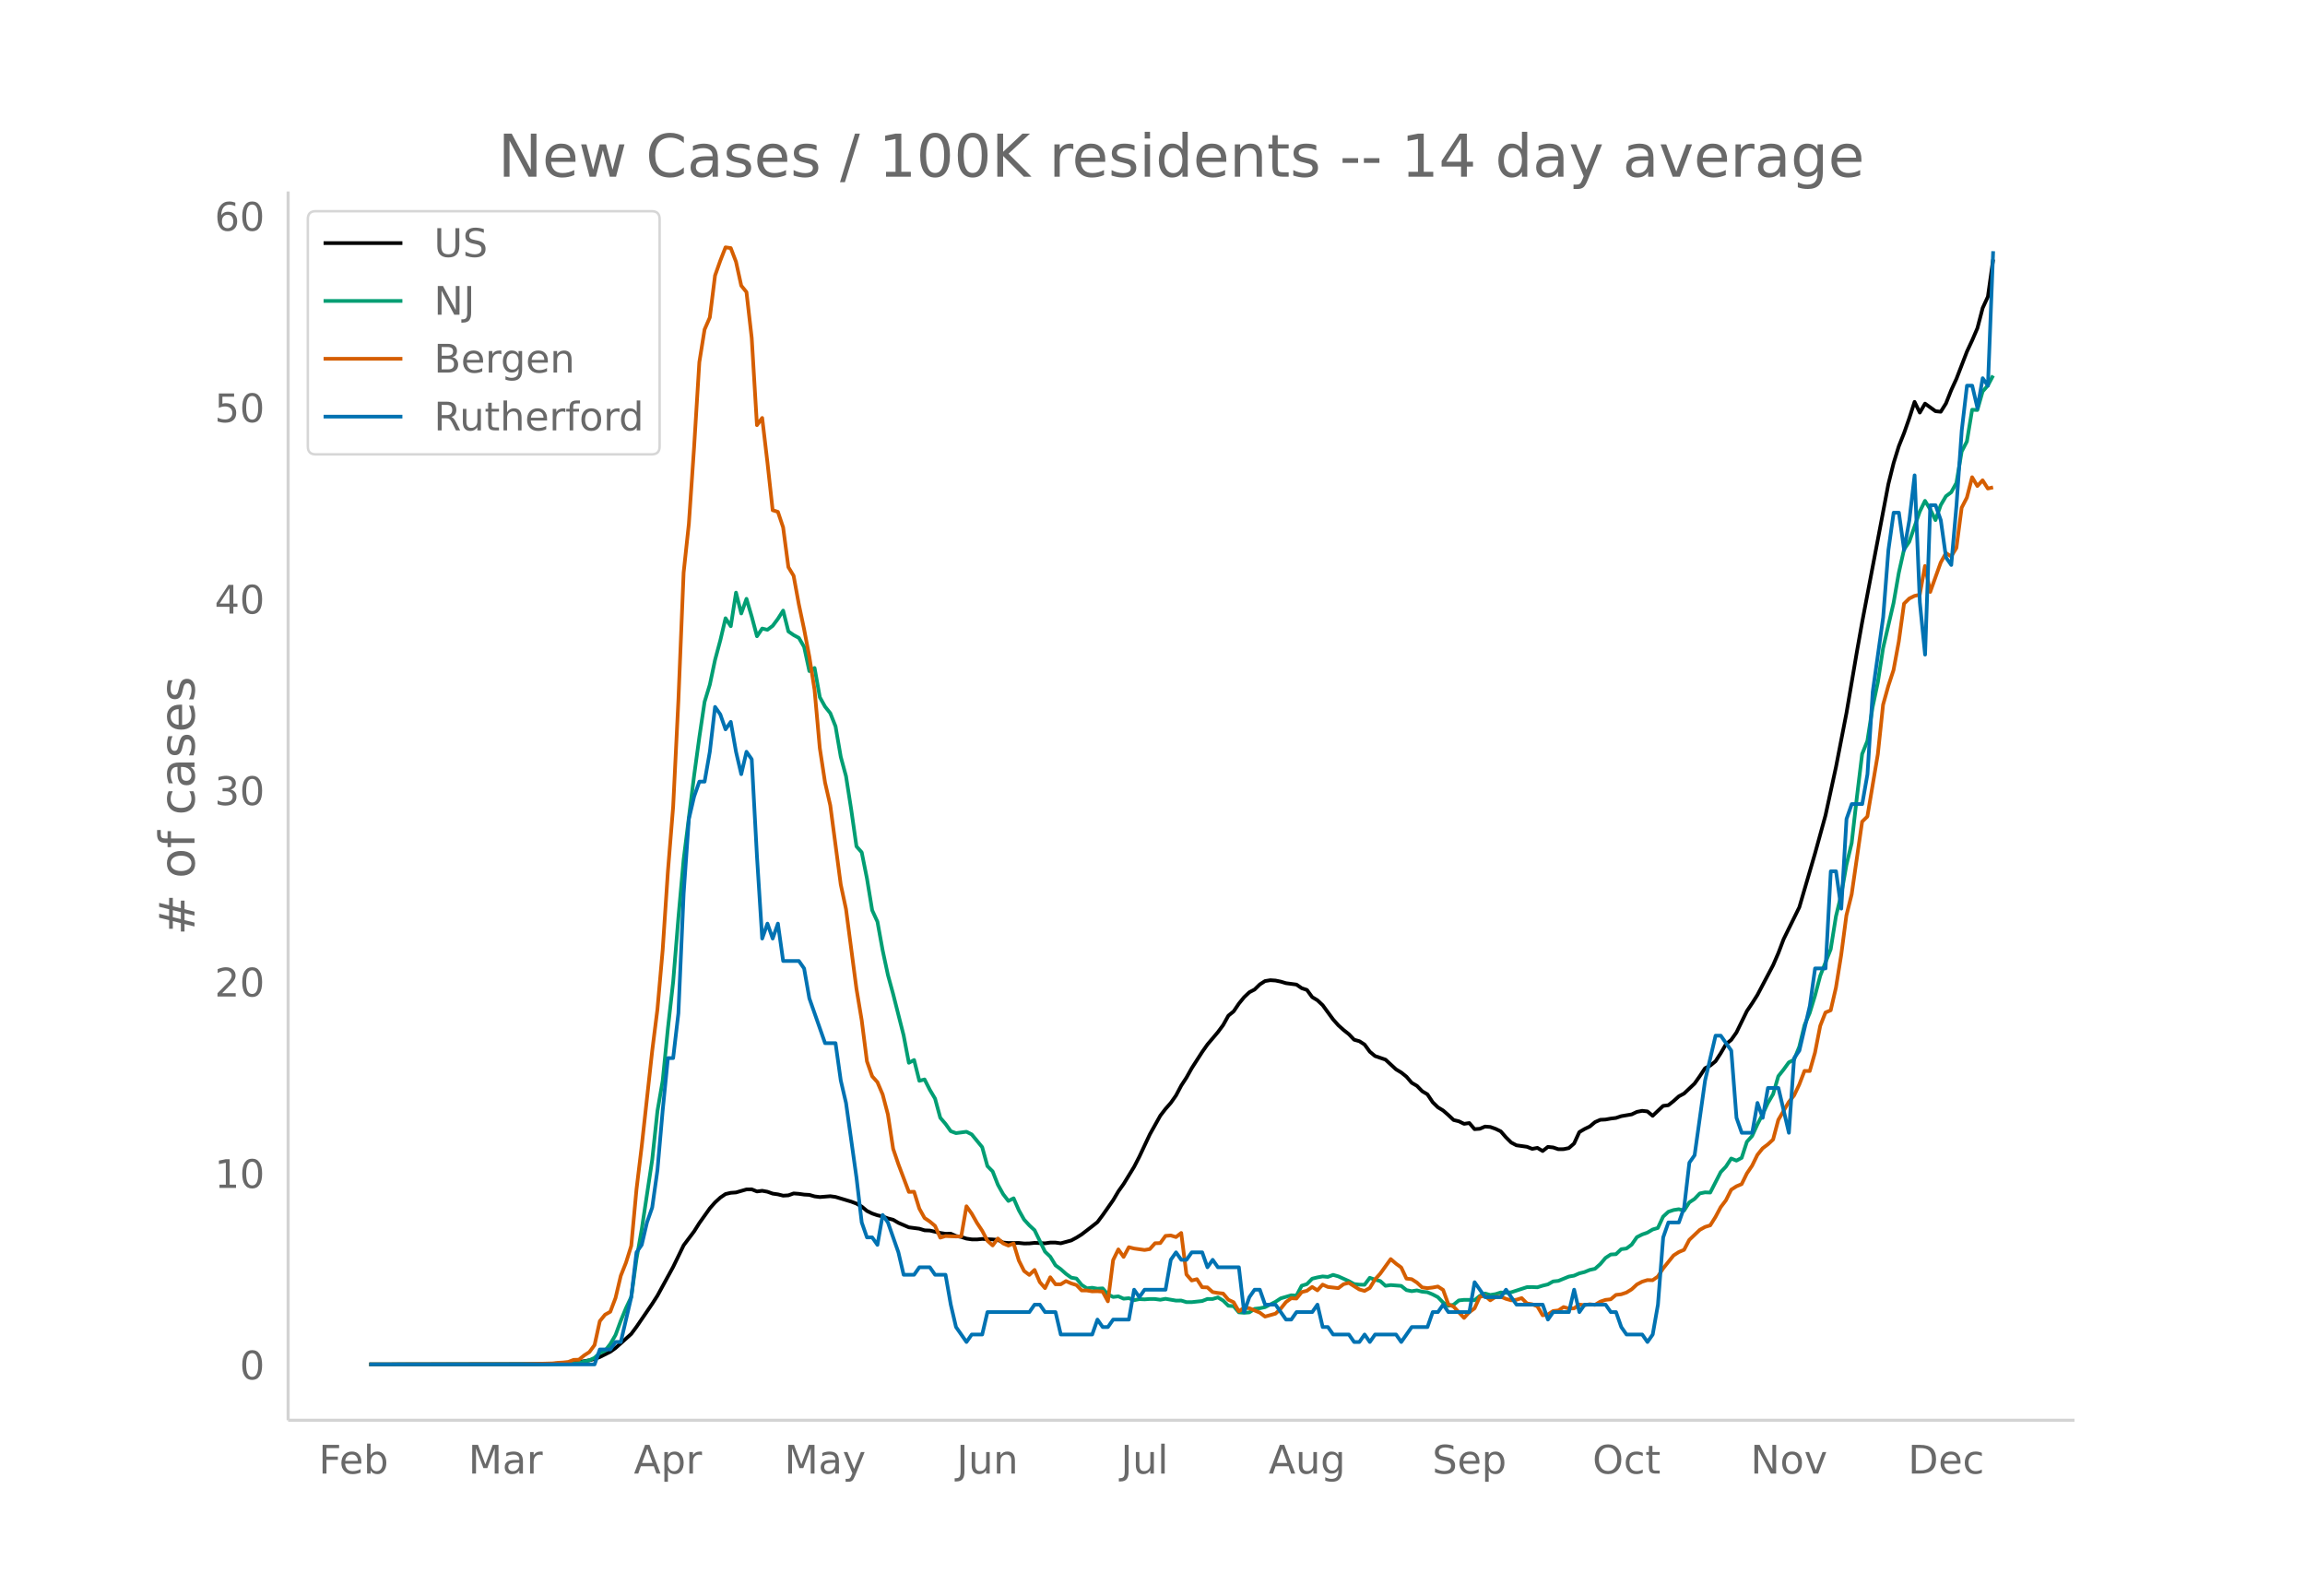 <svg height="864" viewBox="0 0 936 648" width="1248" xmlns="http://www.w3.org/2000/svg" xmlns:xlink="http://www.w3.org/1999/xlink"><defs><style>*{stroke-linecap:butt;stroke-linejoin:round}</style></defs><g id="figure_1"><path d="M0 648h936V0H0z" fill="#fff" id="patch_1"/><g id="axes_1"><path d="M117 576.72h725.4V77.76H117z" fill="none" id="patch_2"/><path clip-path="url(#p08c44bfd77)" d="M149.973 554.04l68.072-.107 8.51-.24 6.381-.45 4.255-.502 2.127-.372 2.127-.546 2.128-.78 4.254-2.143 2.128-1.516 6.381-5.727 2.128-2.875 6.381-9.335 2.128-3.318 6.382-11.68 4.254-8.763 4.255-5.663 2.127-3.376 4.254-5.986 2.128-2.41 2.127-1.946 2.127-1.448 2.128-.495 2.127-.151 4.254-1.231 2.128-.024 2.127.855 2.127-.274 2.127.39 2.128.759 2.127.301 2.127.528 2.128-.133 2.127-.769 2.127.16 2.127.305 2.128.12 2.127.614 2.127.271 4.255-.343 2.127.295 6.382 1.911 2.127.803 2.127 1.204 2.128 1.771 2.127 1.044 2.127.727 2.127.476 2.128.778 2.127.551 2.127 1.249 4.255 1.833 4.254.556 2.128.657 2.127.082 4.254.982 2.128.343 2.127-.04 2.127.945 2.128.375 2.127.686 2.127.31 2.127.025 2.128-.21 4.254.205 2.127.187 2.128 1.076 2.127.187 4.255-.026 2.127.22 2.127-.029 2.127-.222 4.255.182 2.127-.306 2.127.01 2.128.29 4.254-1.162 2.128-1.135 2.127-1.335 4.254-3.286 2.128-1.683 2.127-2.832 4.254-6.072 2.128-3.601 2.127-2.986 4.255-6.955 2.127-4.122 4.254-9.054 4.255-7.6 2.127-2.762 2.127-2.422 2.128-3.02 2.127-4.015 2.127-3.262 2.128-3.797 4.254-6.61 2.127-3.019 4.255-5.028 2.127-2.866 2.127-3.812 2.128-1.74 2.127-3.137 2.127-2.613 2.128-2.01 2.127-1.118 2.127-2.076 2.127-1.358 2.128-.348 2.127.144 2.127.438 2.127.635 4.255.561 2.127 1.47 2.128.707 2.127 2.91 2.127 1.284 2.127 1.999 4.255 5.804 2.127 2.371 2.127 1.91 2.128 1.688 2.127 2.245 2.127.602 2.128 1.361 2.127 2.907 2.127 1.766 4.255 1.46 4.254 3.935 2.127 1.283 2.128 1.705 2.127 2.477 2.127 1.246 2.128 2.17 2.127 1.268 2.127 3.188 2.127 2.075 2.128 1.304 2.127 1.856 2.127 2.005 2.127.514 2.128 1.039 2.127-.326 2.127 2.481 2.128-.152 2.127-.9 2.127.166 2.127.745 2.128 1.034 2.127 2.445 2.127 2.107 2.127 1.119 4.255.597 2.127.841 2.128-.397 2.127 1.272 2.127-1.674 2.127.225 2.128.721 2.127-.028 2.127-.437 2.127-1.86 2.128-4.626 2.127-1.26 2.127-1.022 2.128-1.776 2.127-.938 2.127-.113 2.127-.383 2.128-.26 2.127-.718 4.254-.73 2.128-1.02 2.127-.419 2.127.234 2.128 1.786 4.254-4.032 2.127-.271 2.128-1.695 2.127-1.91 2.127-1.143 4.255-4.038 2.127-3.009 2.127-3.217 2.128-1.085 2.127-1.743 2.127-3.274 2.127-3.663 2.128-1.758 2.127-3.012 4.254-8.704 2.128-3.152 2.127-3.365 6.382-12.11 2.127-4.907 2.127-5.627 6.382-12.972 6.382-21.879 4.255-15.456 4.254-19.635 4.255-21.895 4.254-25.023 2.127-11.944 10.637-56.007 2.127-8.544 2.127-6.864 2.128-5.333 2.127-6.062 2.127-6.573 2.127 4.342 2.128-3.639 4.254 3.08 2.128.217 2.127-3.39 2.127-5.383 2.127-4.627 4.255-11.035 2.127-4.557 2.127-4.951 2.128-8.165 2.127-4.616 2.127-15.107h0" fill="none" stroke="#000" stroke-linecap="round" stroke-width="1.5" id="line2d_1"/><path clip-path="url(#p08c44bfd77)" d="M149.973 554.04l74.454-.094 8.51-.219 2.127-.3 4.254-1.056 2.127-1 2.128-1.964 2.127-.925 2.127-2.713 2.128-3.657 2.127-5.783 2.127-5.17 2.127-4.49 2.128-15.429 2.127-12.06 4.254-28.213 2.128-19.818 2.127-12.323 2.127-21.25 2.128-18.88 2.127-25.988L277.609 349l4.255-34.066 2.127-15.598 2.127-14.342 2.127-6.977 2.128-10.077 2.127-7.903 2.127-8.983 2.128 3.226 2.127-13.63 2.127 8.46 2.127-5.952 2.128 7.22 2.127 7.978 2.127-3.126 2.127.5 2.128-1.594 2.127-2.857 2.127-3.339 2.128 8.465 2.127 1.476 2.127 1.15 2.127 3.65 2.128 9.829 2.127-1.263 2.127 11.872 2.127 3.826 2.128 2.663 2.127 5.34 2.127 12.378 2.128 7.858 2.127 13.635 2.127 14.873 2.127 2.426 2.128 10.603 2.127 12.929 2.127 4.607 2.127 11.69 2.128 9.947 2.127 7.778 4.255 16.754 2.127 11.141 2.127-1.125 2.127 8.44 2.128-.557 2.127 4.201 2.127 3.576 2.127 7.79 2.128 2.482 2.127 2.97 2.127.787 4.255-.562 2.127 1.075 4.255 5.176 2.127 7.703 2.127 2.169 2.127 5.395 2.128 3.82 2.127 2.757 2.127-1.075 2.128 4.87 2.127 3.782 2.127 2.332 2.127 1.963 4.255 8.74 2.127 2.02 2.127 3.507 2.128 1.569 2.127 1.9 2.127 1.538 2.128.363 2.127 2.607 2.127 1.369 2.127-.231 2.128.375 2.127-.125 2.127 2.45 2.127 1.038 2.128-.25 2.127.95 2.127-.206 2.128.825 2.127-.45 2.127.1 2.127-.15 2.128.019 2.127.294 2.127-.382 4.255.726 2.127-.02 2.127.645h2.128l4.254-.45 2.127-.838 2.128.013 2.127-.638 2.127 1.281 2.127 2.101 2.128.175 2.127 2.5 2.127.182 2.128-.162 2.127-1.426 2.127-.256 2.127-.438 4.255-2.175 2.127-1.407 4.255-1.238 2.127.119 2.127-4.001 2.128-.663 2.127-2.2 2.127-.526 2.127-.394 2.128.2 2.127-.825 2.127.613 4.255 1.913 2.127 1.194 2.127.244 2.128.05 2.127-2.826 2.127.75 2.127.57 2.128 1.925 2.127-.3 4.254.331 2.128 1.713 2.127.438 2.127-.32 2.128.538 2.127.207 2.127.887 2.127 1.113 2.128 2.182 2.127 1.326 2.127-.444 2.127-1.738 2.128-.232 2.127.007 2.127.15 2.128-1.738 2.127-.994 2.127.587 2.127-.331 2.128-.669 2.127.156 2.127-.237 6.382-2.082 2.127-.038 2.128.094 2.127-.663 2.127-.518 2.127-1.194 2.128-.238 4.254-1.738 2.127-.375 2.128-.932 2.127-.531 2.127-.875 2.128-.463 2.127-1.882 2.127-2.507 2.127-1.406 2.128-.125 2.127-2.026 2.127-.281 2.127-1.582 2.128-3.038 2.127-1.082 2.127-.744 2.128-1.269 2.127-.625 2.127-4.589 2.127-1.982 2.128-.712 2.127-.332 2.127.563 2.127-3.326 2.128-1.413 2.127-2.232 2.127-.437 2.128.08 4.254-8.314 2.127-2.244 2.128-3.264 2.127.85 2.127-1.125 2.127-6.533 2.128-2.363 2.127-4.67 2.127-4.12 2.128-4.551 2.127-3.62 2.127-7.29 2.127-2.682 2.128-2.926 2.127-1.1 2.127-5.251 2.127-8.765 2.128-5.002 2.127-6.977 2.127-8.083 4.255-10.79 2.127-13.317 2.127-8.746 2.128-12.135 2.127-8.884 2.127-18.692 2.127-17.474 2.128-5.32 2.127-13.742 2.127-10.071 2.128-13.88 4.254-18.33 2.127-12.222 2.128-9.521 2.127-3.113 4.254-12.248 2.128-4.363 2.127 3.444 2.127 4.37 2.128-6.07 2.127-3.626 2.127-1.582 2.127-3.82 2.128-12.734 2.127-4.095 2.127-12.891 2.127.112 2.128-7.508 2.127-2.432 2.127-4.045h0" fill="none" stroke="#009e73" stroke-linecap="round" stroke-width="1.5" id="line2d_2"/><path clip-path="url(#p08c44bfd77)" d="M149.973 554.04l61.69-.06 12.764-.357 2.128-.238 2.127-.12 2.127-.238 2.127-.834 2.128-.06 2.127-1.727 2.127-1.37 2.127-2.859 2.128-9.71 2.127-2.62 2.127-1.191 2.128-5.6 2.127-8.994 2.127-5.361 2.127-6.79 2.128-22.934 2.127-17.572 4.254-38.659 2.128-16.917 2.127-24.065 2.127-31.927 2.128-26.27 2.127-43.007 2.127-52.06 2.127-19.777 2.128-31.153 2.127-34.49 2.127-13.283 2.127-4.884 2.128-17.036 2.127-6.016 2.127-5.421 2.128.298 2.127 5.54 2.127 9.709 2.127 2.62 2.128 18.645 2.127 35.383 2.127-2.919 2.127 18.049 2.128 19.418 2.127.656 2.127 6.314 2.128 16.142 2.127 3.515 2.127 11.615 2.127 10.067 2.128 11.139 2.127 13.522 2.127 23.648 2.127 13.938 2.128 9.293 4.254 32.166 2.128 9.947 4.254 32.404 2.127 12.748 2.128 16.678 2.127 6.076 2.127 2.383 2.127 5.003 2.128 8.101 2.127 13.939 2.127 6.255 4.255 11.258 2.127-.06 2.127 6.85 2.128 3.812 2.127 1.43 2.127 1.787 2.127 4.765 2.128-.655 4.254.179 2.128-.06 2.127-12.21 2.127 2.977 2.127 3.753 2.128 3.217 2.127 4.05 2.127 1.906 2.127-2.8 2.128 1.967 2.127.893 2.127-.834 2.128 6.91 2.127 4.229 2.127 1.608 2.127-2.025 2.128 4.944 2.127 2.442 2.127-4.408 2.127 2.86h2.128l2.127-1.31 2.127.952 2.128.655 2.127 2.204h2.127l2.127.358 2.128-.06 2.127.179 2.127 3.931 2.127-16.738 2.128-4.348 2.127 3.038 2.127-3.932 2.128.536 4.254.596 2.127-.357 2.128-2.383 2.127-.06 2.127-2.918 2.127-.18 2.128.656 2.127-1.668 2.127 16.858 2.128 2.442 2.127-.536 2.127 3.276 2.127.06 2.128 1.906 2.127.357 2.127.238 2.127 2.502 2.128 1.013 2.127 3.693 2.127-1.43 2.128.179 4.254 1.787 2.127 1.608 4.255-1.191 2.127-2.025 2.127-2.68 2.128-1.55 2.127.12 2.127-2.621 2.128-.536 2.127-1.55 2.127 1.37 2.127-2.322 2.128.953 4.254.476 2.127-1.608 2.128-.536 4.254 2.68 2.128.596 2.127-1.191 2.127-3.455 2.127-2.383 4.255-5.897 2.127 1.847 2.127 1.548 2.128 4.528 2.127.238 2.127 1.37 2.128 1.966 2.127.297 2.127-.238 2.127-.417 2.128 1.37 2.127 5.838 2.127.953 4.255 4.586 2.127-2.323 2.127-1.548 2.128-4.706 2.127-.417 2.127 1.846 2.127-1.37 2.128-.119 2.127.894 2.127.595 2.127-.238 2.128-.655 2.127 2.144 2.127.358 2.128.834 2.127 3.633 2.127-.298 2.127-1.43 2.128-.238 2.127-1.37 2.127.596 2.127-.06 2.128-1.548 2.127.238 2.127-.357 2.128.238 2.127-1.31 2.127-.715 2.127-.239 2.128-1.787 2.127-.238 2.127-.715 2.127-1.31 2.128-1.966 2.127-1.132 2.127-.655 2.128.06 2.127-1.49 2.127-3.276 4.255-5.301 2.127-1.37 2.127-.894 2.127-4.05 4.255-4.05 2.127-1.192 2.128-.655 2.127-3.395 2.127-3.991 2.127-2.8 2.128-4.289 2.127-1.37 2.127-.893 2.127-4.349 2.128-3.157 2.127-4.348 2.127-2.68 2.128-1.609 2.127-1.966 2.127-7.982 4.255-7.267 2.127-2.62 2.127-4.468 2.127-5.54 2.128.06 2.127-7.446 2.127-10.9 2.128-5.421 2.127-.894 2.127-9.173 2.127-13.224 2.128-16.142 2.127-8.519 4.254-29.545 2.128-2.084 4.254-25.316 2.128-20.074 2.127-7.625 2.127-6.492 2.127-11.556 2.128-15.369 2.127-2.084 2.127-1.073 2.127-.476 2.128-11.675 2.127 10.543 4.255-11.913 2.127-3.872 2.127 1.37 2.127-3.455 2.128-16.321 2.127-4.11 2.127-8.28 2.127 3.574 2.128-2.323 2.127 3.336 2.127-.477h0" fill="none" stroke="#d55e00" stroke-linecap="round" stroke-width="1.5" id="line2d_3"/><path clip-path="url(#p08c44bfd77)" d="M149.973 554.04h91.472l2.128-6.068h4.254l2.128-3.033h2.127l4.254-18.203 2.128-18.203 2.127-3.034 2.127-9.102 2.127-6.067 2.128-15.17 2.127-24.27 2.127-21.237h2.128l2.127-18.203 2.127-48.541 2.127-30.338 2.128-9.102 2.127-6.068h2.127l2.127-12.135 2.128-18.203 2.127 3.034 2.127 6.068 2.128-3.034 2.127 12.135 2.127 9.102 2.127-9.102 2.128 3.034 2.127 39.44 2.127 33.372 2.127-6.068 2.128 6.068 2.127-6.068 2.127 15.17h6.382l2.127 3.033 2.128 12.135 6.381 18.203h4.255l2.127 15.17 2.128 9.101 4.254 30.338 2.127 18.203 2.128 6.068h2.127l2.127 3.034 2.127-12.136 2.128 3.034 4.254 12.136 2.128 9.101h4.254l2.127-3.034h4.255l2.127 3.034h4.255l2.127 12.135 2.127 9.102 4.255 6.068 2.127-3.034h4.255l2.127-9.102h17.018l2.127-3.034h2.128l2.127 3.034h4.254l2.128 9.102h12.763l2.128-6.068 2.127 3.034h2.127l2.127-3.034h6.382l2.128-12.135 2.127 3.034 2.127-3.034h8.51l2.126-12.136 2.128-3.033 2.127 3.033h2.127l2.128-3.033h4.254l2.127 6.067 2.128-3.034 2.127 3.034h8.509l2.127 18.203 2.128-6.067 2.127-3.034h2.127l2.127 6.067h4.255l4.254 6.068h2.128l2.127-3.034h6.382l2.127-3.034 2.127 9.102h2.128l2.127 3.034h6.382l2.127 3.034h2.127l2.128-3.034 2.127 3.034 2.127-3.034h8.51l2.126 3.034 4.255-6.068h6.382l2.127-6.068h2.127l2.128-3.034 2.127 3.034h8.509l2.127-12.135 4.255 6.068h6.382l2.127-3.034 4.254 6.067h10.637l2.127 6.068 2.127-3.034h6.382l2.127-9.101 2.128 9.101 2.127-3.034h8.51l2.126 3.034h2.128l2.127 6.068 2.127 3.034h6.382l2.127 3.034 2.128-3.034 2.127-12.136 2.127-27.304 2.127-6.068h4.255l2.127-6.067 2.127-18.203 2.128-3.034 4.254-30.338 4.255-18.203h2.127l4.255 6.067 2.127 27.305 2.127 6.067h4.255l2.127-12.135 2.127 6.068 2.128-12.136h4.254l4.255 18.203 2.127-30.338 2.127-3.034 4.255-18.203 2.127-15.169h4.255l2.127-39.44h2.127l2.127 15.17 2.128-36.406 2.127-6.068h4.254l2.128-12.135 2.127-33.372 4.255-30.339 2.127-27.304 2.127-15.17h2.127l2.128 15.17 2.127-12.136 2.127-18.202 2.127 51.575 2.128 21.236 2.127-60.676h2.127l2.128 6.067 2.127 15.17 2.127 3.033 2.127-24.27 2.128-30.338 2.127-18.203h2.127l2.127 9.101 2.128-12.135 2.127 3.034 2.127-54.61h0" fill="none" stroke="#0072b2" stroke-linecap="round" stroke-width="1.5" id="line2d_4"/><path d="M117 576.72V77.76" fill="none" stroke="#d3d3d3" stroke-linecap="square" stroke-width="1.25" id="patch_3"/><path d="M117 576.72h725.4" fill="none" stroke="#d3d3d3" stroke-linecap="square" stroke-width="1.25" id="patch_4"/><g id="matplotlib.axis_1"><g id="xtick_1"><g transform="matrix(.16 0 0 -.16 129.428 598.378)" fill="#696969" id="text_1"><defs><path d="M9.813 72.906h41.89v-8.312H19.672V43.109h28.906v-8.297H19.672V0h-9.86z" id="DejaVuSans-70"/><path d="M56.203 29.594v-4.39H14.891q.593-9.282 5.593-14.142 5-4.859 13.938-4.859 5.172 0 10.031 1.266 4.86 1.265 9.656 3.812v-8.5Q49.266.734 44.187-.344 39.11-1.422 33.892-1.422q-13.094 0-20.735 7.61-7.64 7.625-7.64 20.625 0 13.421 7.25 21.296Q20.016 56 32.328 56q11.031 0 17.453-7.11 6.422-7.093 6.422-19.296zm-8.984 2.64q-.094 7.36-4.125 11.75-4.032 4.407-10.672 4.407-7.516 0-12.031-4.25-4.516-4.25-5.203-11.97z" id="DejaVuSans-101"/><path d="M48.688 27.297q0 9.906-4.079 15.547-4.078 5.64-11.203 5.64-7.14 0-11.218-5.64-4.079-5.64-4.079-15.547 0-9.906 4.078-15.547 4.079-5.64 11.22-5.64 7.124 0 11.202 5.64t4.078 15.547zM18.108 46.39q2.844 4.875 7.157 7.234Q29.594 56 35.594 56q9.968 0 16.187-7.906 6.235-7.907 6.235-20.797T51.78 6.484q-6.218-7.906-16.187-7.906-6 0-10.328 2.375-4.313 2.375-7.157 7.25V0H9.08v75.984h9.03z" id="DejaVuSans-98"/></defs><use xlink:href="#DejaVuSans-70"/><use x="52.02" xlink:href="#DejaVuSans-101"/><use x="113.543" xlink:href="#DejaVuSans-98"/></g></g><g id="xtick_2"><g transform="matrix(.16 0 0 -.16 190.188 598.378)" fill="#696969" id="text_2"><defs><path d="M9.813 72.906h14.703l18.593-49.61 18.703 49.61h14.704V0H66.89v64.016l-18.797-50h-9.907l-18.796 50V0H9.813z" id="DejaVuSans-77"/><path d="M34.281 27.484q-10.89 0-15.093-2.484-4.204-2.484-4.204-8.5 0-4.781 3.157-7.594 3.156-2.797 8.562-2.797 7.485 0 12 5.297 4.516 5.297 4.516 14.078v2zm17.922 3.72V0H43.22v8.297Q40.14 3.328 35.547.953q-4.594-2.375-11.234-2.375-8.391 0-13.36 4.719Q6 8.016 6 15.922q0 9.219 6.172 13.906 6.187 4.688 18.437 4.688h12.61v.89q0 6.203-4.078 9.594-4.078 3.39-11.453 3.39-4.688 0-9.141-1.124-4.438-1.125-8.531-3.375v8.312q4.921 1.906 9.562 2.844 4.64.953 9.031.953 11.875 0 17.735-6.156 5.86-6.14 5.86-18.64z" id="DejaVuSans-97"/><path d="M41.11 46.297q-1.516.875-3.297 1.281Q36.03 48 33.89 48q-7.625 0-11.703-4.953-4.079-4.953-4.079-14.234V0H9.08v54.688h9.03v-8.5q2.844 4.984 7.375 7.39Q30.031 56 36.531 56q.922 0 2.047-.125 1.125-.11 2.484-.36z" id="DejaVuSans-114"/></defs><use xlink:href="#DejaVuSans-77"/><use x="86.279" xlink:href="#DejaVuSans-97"/><use x="147.559" xlink:href="#DejaVuSans-114"/></g></g><g id="xtick_3"><g transform="matrix(.16 0 0 -.16 257.387 598.378)" fill="#696969" id="text_3"><defs><path d="M34.188 63.188L20.797 26.906h26.812zm-5.579 9.718h11.188L67.578 0h-10.25l-6.64 18.703h-32.86L11.188 0H.78z" id="DejaVuSans-65"/><path d="M18.11 8.203v-29H9.077v75.484h9.031v-8.296q2.844 4.875 7.157 7.234Q29.594 56 35.594 56q9.968 0 16.187-7.906 6.235-7.907 6.235-20.797T51.78 6.484q-6.218-7.906-16.187-7.906-6 0-10.328 2.375-4.313 2.375-7.157 7.25zm30.578 19.094q0 9.906-4.079 15.547-4.078 5.64-11.203 5.64-7.14 0-11.218-5.64-4.079-5.64-4.079-15.547 0-9.906 4.078-15.547 4.079-5.64 11.22-5.64 7.124 0 11.202 5.64t4.078 15.547z" id="DejaVuSans-112"/></defs><use xlink:href="#DejaVuSans-65"/><use x="68.408" xlink:href="#DejaVuSans-112"/><use x="131.885" xlink:href="#DejaVuSans-114"/></g></g><g id="xtick_4"><g transform="matrix(.16 0 0 -.16 318.505 598.378)" fill="#696969" id="text_4"><defs><path d="M32.172-5.078q-3.797-9.766-7.422-12.735-3.61-2.984-9.656-2.984H7.906v7.516h5.282q3.703 0 5.75 1.765Q21-9.766 23.483-3.219l1.61 4.094-22.11 53.813H12.5l17.094-42.766 17.093 42.766h9.516z" id="DejaVuSans-121"/></defs><use xlink:href="#DejaVuSans-77"/><use x="86.279" xlink:href="#DejaVuSans-97"/><use x="147.559" xlink:href="#DejaVuSans-121"/></g></g><g id="xtick_5"><g transform="matrix(.16 0 0 -.16 388.49 598.378)" fill="#696969" id="text_5"><defs><path d="M9.813 72.906h9.859V5.078q0-13.187-5-19.14-5-5.954-16.094-5.954h-3.75v8.297h3.078q6.531 0 9.219 3.672Q9.813-4.39 9.813 5.078z" id="DejaVuSans-74"/><path d="M8.5 21.578v33.11h8.984V21.922q0-7.766 3.016-11.656 3.031-3.875 9.094-3.875 7.265 0 11.484 4.64 4.234 4.64 4.234 12.656v31h8.985V0h-8.984v8.406Q42.047 3.422 37.718 1q-4.313-2.422-10.032-2.422-9.421 0-14.312 5.86Q8.5 10.296 8.5 21.578zM31.11 56z" id="DejaVuSans-117"/><path d="M54.89 33.016V0h-8.984v32.719q0 7.765-3.031 11.61-3.031 3.858-9.078 3.858-7.281 0-11.484-4.64-4.204-4.625-4.204-12.64V0H9.08v54.688h9.03v-8.5q3.235 4.937 7.594 7.374Q30.078 56 35.797 56q9.422 0 14.25-5.828 4.844-5.828 4.844-17.156z" id="DejaVuSans-110"/></defs><use xlink:href="#DejaVuSans-74"/><use x="29.492" xlink:href="#DejaVuSans-117"/><use x="92.871" xlink:href="#DejaVuSans-110"/></g></g><g id="xtick_6"><g transform="matrix(.16 0 0 -.16 455.157 598.378)" fill="#696969" id="text_6"><defs><path d="M9.422 75.984h8.984V0H9.422z" id="DejaVuSans-108"/></defs><use xlink:href="#DejaVuSans-74"/><use x="29.492" xlink:href="#DejaVuSans-117"/><use x="92.871" xlink:href="#DejaVuSans-108"/></g></g><g id="xtick_7"><g transform="matrix(.16 0 0 -.16 515.133 598.378)" fill="#696969" id="text_7"><defs><path d="M45.406 27.984q0 9.766-4.031 15.125-4.016 5.375-11.297 5.375-7.219 0-11.25-5.375-4.031-5.359-4.031-15.125 0-9.718 4.031-15.093t11.25-5.375q7.281 0 11.297 5.375 4.031 5.375 4.031 15.093zm8.985-21.203q0-13.953-6.203-20.765Q42-20.797 29.203-20.797q-4.734 0-8.937.703-4.203.703-8.157 2.172v8.735q3.954-2.141 7.813-3.157 3.86-1.031 7.86-1.031 8.843 0 13.234 4.61 4.39 4.609 4.39 13.937v4.453q-2.781-4.844-7.125-7.234Q33.938 0 27.875 0 17.828 0 11.672 7.656q-6.156 7.672-6.156 20.328 0 12.688 6.156 20.344Q17.828 56 27.875 56q6.063 0 10.406-2.39 4.344-2.391 7.125-7.22v8.297h8.985z" id="DejaVuSans-103"/></defs><use xlink:href="#DejaVuSans-65"/><use x="68.408" xlink:href="#DejaVuSans-117"/><use x="131.787" xlink:href="#DejaVuSans-103"/></g></g><g id="xtick_8"><g transform="matrix(.16 0 0 -.16 581.62 598.378)" fill="#696969" id="text_8"><defs><path d="M53.516 70.516V60.89q-5.61 2.687-10.594 4-4.984 1.328-9.625 1.328-8.047 0-12.422-3.125t-4.375-8.89q0-4.845 2.906-7.313 2.907-2.453 11.016-3.97l5.953-1.218q11.031-2.11 16.281-7.406 5.25-5.297 5.25-14.172 0-10.61-7.11-16.078-7.093-5.469-20.812-5.469-5.172 0-11.015 1.172Q13.14.922 6.89 3.219v10.156q6-3.36 11.765-5.078 5.766-1.703 11.328-1.703 8.438 0 13.032 3.312 4.593 3.328 4.593 9.485 0 5.359-3.297 8.39-3.296 3.032-10.812 4.547L27.484 33.5q-11.03 2.188-15.968 6.875-4.922 4.688-4.922 13.047 0 9.672 6.812 15.234 6.813 5.563 18.766 5.563 5.14 0 10.453-.938 5.328-.922 10.89-2.765z" id="DejaVuSans-83"/></defs><use xlink:href="#DejaVuSans-83"/><use x="63.477" xlink:href="#DejaVuSans-101"/><use x="125" xlink:href="#DejaVuSans-112"/></g></g><g id="xtick_9"><g transform="matrix(.16 0 0 -.16 646.686 598.378)" fill="#696969" id="text_9"><defs><path d="M39.406 66.219q-10.75 0-17.078-8.016-6.312-8-6.312-21.828 0-13.766 6.312-21.781 6.328-8 17.078-8 10.735 0 17.016 8 6.281 8.015 6.281 21.781 0 13.828-6.281 21.828-6.281 8.016-17.016 8.016zm0 8q15.328 0 24.5-10.281 9.188-10.282 9.188-27.563 0-17.234-9.188-27.516-9.172-10.28-24.5-10.28-15.375 0-24.593 10.25-9.204 10.265-9.204 27.546t9.204 27.563q9.218 10.28 24.593 10.28z" id="DejaVuSans-79"/><path d="M48.781 52.594v-8.407q-3.812 2.11-7.64 3.157-3.828 1.047-7.735 1.047-8.75 0-13.593-5.547-4.829-5.532-4.829-15.547 0-10.016 4.829-15.563 4.843-5.53 13.593-5.53 3.907 0 7.735 1.046 3.828 1.047 7.64 3.156V2.094Q45.016.344 40.984-.531q-4.015-.89-8.562-.89-12.36 0-19.64 7.765-7.266 7.765-7.266 20.953 0 13.375 7.343 21.031Q20.22 56 33.016 56q4.14 0 8.093-.86 3.953-.843 7.672-2.546z" id="DejaVuSans-99"/><path d="M18.313 70.219V54.688h18.5v-6.985h-18.5V18.016q0-6.688 1.828-8.594 1.828-1.906 7.453-1.906h9.218V0h-9.218q-10.407 0-14.36 3.875-3.953 3.89-3.953 14.14v29.688H2.687v6.984h6.594V70.22z" id="DejaVuSans-116"/></defs><use xlink:href="#DejaVuSans-79"/><use x="78.711" xlink:href="#DejaVuSans-99"/><use x="133.691" xlink:href="#DejaVuSans-116"/></g></g><g id="xtick_10"><g transform="matrix(.16 0 0 -.16 710.849 598.378)" fill="#696969" id="text_10"><defs><path d="M9.813 72.906h13.28l32.329-60.984v60.984h9.562V0h-13.28L19.39 60.984V0H9.813z" id="DejaVuSans-78"/><path d="M30.61 48.39q-7.22 0-11.422-5.64-4.204-5.64-4.204-15.453 0-9.813 4.172-15.453 4.188-5.64 11.453-5.64 7.188 0 11.375 5.655 4.203 5.672 4.203 15.438 0 9.719-4.203 15.406-4.187 5.688-11.375 5.688zm0 7.61q11.718 0 18.406-7.625 6.703-7.61 6.703-21.078 0-13.422-6.703-21.078-6.688-7.64-18.407-7.64-11.765 0-18.437 7.64-6.656 7.656-6.656 21.078 0 13.469 6.656 21.078Q18.844 56 30.609 56z" id="DejaVuSans-111"/><path d="M2.984 54.688H12.5L29.594 8.797l17.093 45.89h9.516L35.687 0H23.485z" id="DejaVuSans-118"/></defs><use xlink:href="#DejaVuSans-78"/><use x="74.805" xlink:href="#DejaVuSans-111"/><use x="135.986" xlink:href="#DejaVuSans-118"/></g></g><g id="xtick_11"><g transform="matrix(.16 0 0 -.16 774.8 598.378)" fill="#696969" id="text_11"><defs><path d="M19.672 64.797V8.109h11.922q15.093 0 22.093 6.829 7 6.843 7 21.593 0 14.64-7 21.453-7 6.813-22.093 6.813zm-9.86 8.11h20.266q21.188 0 31.094-8.813 9.922-8.813 9.922-27.563 0-18.86-9.969-27.703Q51.172 0 30.078 0H9.813z" id="DejaVuSans-68"/></defs><use xlink:href="#DejaVuSans-68"/><use x="77.002" xlink:href="#DejaVuSans-101"/><use x="138.525" xlink:href="#DejaVuSans-99"/></g></g></g><g id="matplotlib.axis_2"><g id="ytick_1"><g transform="matrix(.16 0 0 -.16 97.32 560.119)" fill="#696969" id="text_12"><defs><path d="M31.781 66.406q-7.61 0-11.453-7.5Q16.5 51.422 16.5 36.375q0-14.984 3.828-22.484 3.844-7.5 11.453-7.5 7.672 0 11.5 7.5 3.844 7.5 3.844 22.484 0 15.047-3.844 22.531-3.828 7.5-11.5 7.5zm0 7.813q12.266 0 18.735-9.703 6.468-9.688 6.468-28.141 0-18.406-6.468-28.11-6.47-9.687-18.735-9.687-12.25 0-18.718 9.688-6.47 9.703-6.47 28.109 0 18.453 6.47 28.14Q19.53 74.22 31.78 74.22z" id="DejaVuSans-48"/></defs><use xlink:href="#DejaVuSans-48"/></g></g><g id="ytick_2"><g transform="matrix(.16 0 0 -.16 87.14 482.38)" fill="#696969" id="text_13"><defs><path d="M12.406 8.297h16.11v55.625l-17.532-3.516v8.985l17.438 3.515h9.86V8.296H54.39V0H12.406z" id="DejaVuSans-49"/></defs><use xlink:href="#DejaVuSans-49"/><use x="63.623" xlink:href="#DejaVuSans-48"/></g></g><g id="ytick_3"><g transform="matrix(.16 0 0 -.16 87.14 404.64)" fill="#696969" id="text_14"><defs><path d="M19.188 8.297h34.421V0H7.33v8.297q5.609 5.812 15.296 15.594 9.703 9.797 12.188 12.64 4.734 5.313 6.609 9 1.89 3.688 1.89 7.25 0 5.813-4.078 9.469-4.078 3.672-10.625 3.672-4.64 0-9.797-1.61-5.14-1.609-11-4.89v9.969Q13.767 71.78 18.938 73q5.188 1.219 9.485 1.219 11.328 0 18.062-5.672 6.735-5.656 6.735-15.125 0-4.5-1.688-8.531-1.672-4.016-6.125-9.485-1.218-1.422-7.765-8.187-6.532-6.766-18.453-18.922z" id="DejaVuSans-50"/></defs><use xlink:href="#DejaVuSans-50"/><use x="63.623" xlink:href="#DejaVuSans-48"/></g></g><g id="ytick_4"><g transform="matrix(.16 0 0 -.16 87.14 326.9)" fill="#696969" id="text_15"><defs><path d="M40.578 39.313Q47.656 37.797 51.625 33q3.984-4.781 3.984-11.813 0-10.78-7.422-16.703-7.421-5.906-21.093-5.906-4.578 0-9.438.906-4.86.907-10.031 2.72v9.515q4.094-2.39 8.969-3.61 4.89-1.218 10.218-1.218 9.266 0 14.125 3.656 4.86 3.656 4.86 10.64 0 6.454-4.516 10.079-4.515 3.64-12.562 3.64h-8.5v8.11h8.89q7.266 0 11.125 2.906 3.86 2.906 3.86 8.375 0 5.61-3.985 8.61-3.968 3.015-11.39 3.015-4.063 0-8.703-.89-4.641-.876-10.203-2.72v8.782q5.624 1.562 10.53 2.344 4.907.78 9.25.78 11.235 0 17.766-5.109 6.547-5.093 6.547-13.78 0-6.063-3.468-10.235-3.47-4.172-9.86-5.782z" id="DejaVuSans-51"/></defs><use xlink:href="#DejaVuSans-51"/><use x="63.623" xlink:href="#DejaVuSans-48"/></g></g><g id="ytick_5"><g transform="matrix(.16 0 0 -.16 87.14 249.161)" fill="#696969" id="text_16"><defs><path d="M37.797 64.313L12.89 25.39h24.906zm-2.594 8.593H47.61V25.391h10.407v-8.203H47.609V0h-9.812v17.188H4.89v9.515z" id="DejaVuSans-52"/></defs><use xlink:href="#DejaVuSans-52"/><use x="63.623" xlink:href="#DejaVuSans-48"/></g></g><g id="ytick_6"><g transform="matrix(.16 0 0 -.16 87.14 171.422)" fill="#696969" id="text_17"><defs><path d="M10.797 72.906h38.719v-8.312H19.828v-17.86q2.14.735 4.281 1.094 2.157.36 4.313.36 12.203 0 19.328-6.688 7.14-6.688 7.14-18.11 0-11.765-7.328-18.296-7.328-6.516-20.656-6.516-4.593 0-9.36.781-4.75.782-9.827 2.344v9.922q4.39-2.39 9.078-3.563 4.687-1.171 9.906-1.171 8.453 0 13.375 4.437 4.938 4.438 4.938 12.063 0 7.609-4.938 12.047-4.922 4.453-13.375 4.453-3.953 0-7.89-.875-3.922-.875-8.016-2.735z" id="DejaVuSans-53"/></defs><use xlink:href="#DejaVuSans-53"/><use x="63.623" xlink:href="#DejaVuSans-48"/></g></g><g id="ytick_7"><g transform="matrix(.16 0 0 -.16 87.14 93.682)" fill="#696969" id="text_18"><defs><path d="M33.016 40.375q-6.641 0-10.532-4.547-3.875-4.531-3.875-12.437 0-7.86 3.875-12.438 3.891-4.562 10.532-4.562 6.64 0 10.515 4.562 3.875 4.578 3.875 12.438 0 7.906-3.875 12.437-3.875 4.547-10.515 4.547zm19.578 30.922v-8.984q-3.719 1.75-7.5 2.671-3.782.938-7.5.938-9.766 0-14.922-6.594-5.14-6.594-5.875-19.922 2.875 4.25 7.219 6.516 4.359 2.266 9.578 2.266 10.984 0 17.36-6.672 6.374-6.657 6.374-18.125 0-11.235-6.64-18.032-6.641-6.78-17.672-6.78-12.657 0-19.344 9.687-6.688 9.703-6.688 28.109 0 17.281 8.204 27.563 8.203 10.28 22.015 10.28 3.719 0 7.5-.734t7.89-2.187z" id="DejaVuSans-54"/></defs><use xlink:href="#DejaVuSans-54"/><use x="63.623" xlink:href="#DejaVuSans-48"/></g></g><g transform="matrix(0 -.2 -.2 0 78.98 379.813)" fill="#696969" id="text_19"><defs><path d="M51.125 44H36.922l-4.11-16.313h14.313zm-7.328 27.781l-5.078-20.265h14.265L58.11 71.78h7.813L60.89 51.516h15.234V44h-17.14l-4-16.313h15.53V20.22H53.079L48 0h-7.813l5.032 20.219H30.906L25.875 0h-7.86l5.079 20.219H7.719v7.468h17.187L29 44H13.281v7.516h17.625l4.985 20.265z" id="DejaVuSans-35"/><path d="M37.11 75.984V68.5h-8.594q-4.828 0-6.72-1.953-1.874-1.953-1.874-7.031v-4.828h14.797v-6.985H19.922V0H10.89v47.703H2.297v6.984h8.594V58.5q0 9.125 4.25 13.297 4.25 4.187 13.468 4.187z" id="DejaVuSans-102"/><path d="M44.281 53.078v-8.5q-3.797 1.953-7.906 2.922-4.094.984-8.5.984-6.688 0-10.031-2.047-3.344-2.046-3.344-6.156 0-3.125 2.39-4.906 2.391-1.781 9.626-3.39l3.078-.688q9.562-2.047 13.593-5.781 4.032-3.735 4.032-10.422 0-7.625-6.032-12.078-6.03-4.438-16.578-4.438-4.39 0-9.156.86Q10.688.296 5.422 2v9.281q4.984-2.594 9.812-3.89 4.829-1.282 9.579-1.282 6.343 0 9.75 2.172 3.421 2.172 3.421 6.125 0 3.656-2.468 5.61-2.453 1.953-10.813 3.765l-3.125.735q-8.344 1.75-12.062 5.39-3.704 3.64-3.704 9.985 0 7.718 5.47 11.906Q16.75 56 26.811 56q4.97 0 9.36-.734 4.406-.72 8.11-2.188z" id="DejaVuSans-115"/></defs><use xlink:href="#DejaVuSans-35"/><use x="83.789" xlink:href="#DejaVuSans-32"/><use x="115.576" xlink:href="#DejaVuSans-111"/><use x="176.758" xlink:href="#DejaVuSans-102"/><use x="211.963" xlink:href="#DejaVuSans-32"/><use x="243.75" xlink:href="#DejaVuSans-99"/><use x="298.73" xlink:href="#DejaVuSans-97"/><use x="360.01" xlink:href="#DejaVuSans-115"/><use x="412.109" xlink:href="#DejaVuSans-101"/><use x="473.633" xlink:href="#DejaVuSans-115"/></g></g><g transform="matrix(.24 0 0 -.24 202.252 71.76)" fill="#696969" id="text_20"><defs><path d="M4.203 54.688h8.985l11.234-42.672 11.172 42.672h10.593l11.235-42.672 11.187 42.672h8.985L63.28 0H52.688L40.922 44.828 29.109 0H18.5z" id="DejaVuSans-119"/><path d="M64.406 67.281v-10.39q-4.984 4.64-10.625 6.922-5.64 2.296-11.984 2.296-12.5 0-19.14-7.64-6.641-7.64-6.641-22.094 0-14.406 6.64-22.047 6.64-7.64 19.14-7.64 6.345 0 11.985 2.296 5.64 2.297 10.625 6.938V5.609Q59.234 2.094 53.437.33q-5.78-1.75-12.218-1.75-16.563 0-26.094 10.124-9.516 10.14-9.516 27.672 0 17.578 9.516 27.703 9.531 10.14 26.094 10.14 6.531 0 12.312-1.734 5.797-1.734 10.875-5.203z" id="DejaVuSans-67"/><path d="M25.39 72.906h8.297L8.297-9.28H0z" id="DejaVuSans-47"/><path d="M9.813 72.906h9.859V42.094L52.39 72.906h12.703L28.906 38.922 67.672 0H54.688L19.672 35.11V0h-9.86z" id="DejaVuSans-75"/><path d="M9.422 54.688h8.984V0H9.422zm0 21.296h8.984v-11.39H9.422z" id="DejaVuSans-105"/><path d="M45.406 46.39v29.594h8.985V0h-8.985v8.203Q42.578 3.328 38.25.953q-4.313-2.375-10.375-2.375-9.906 0-16.14 7.906-6.22 7.922-6.22 20.813 0 12.89 6.22 20.797Q17.968 56 27.874 56q6.063 0 10.375-2.375 4.328-2.36 7.156-7.234zm-30.61-19.093q0-9.906 4.079-15.547 4.078-5.64 11.203-5.64 7.125 0 11.219 5.64 4.11 5.64 4.11 15.547 0 9.906-4.11 15.547-4.094 5.64-11.219 5.64-7.125 0-11.203-5.64-4.078-5.64-4.078-15.547z" id="DejaVuSans-100"/><path d="M4.89 31.39h26.313v-8H4.891z" id="DejaVuSans-45"/></defs><use xlink:href="#DejaVuSans-78"/><use x="74.805" xlink:href="#DejaVuSans-101"/><use x="136.328" xlink:href="#DejaVuSans-119"/><use x="218.115" xlink:href="#DejaVuSans-32"/><use x="249.902" xlink:href="#DejaVuSans-67"/><use x="319.727" xlink:href="#DejaVuSans-97"/><use x="381.006" xlink:href="#DejaVuSans-115"/><use x="433.105" xlink:href="#DejaVuSans-101"/><use x="494.629" xlink:href="#DejaVuSans-115"/><use x="546.729" xlink:href="#DejaVuSans-32"/><use x="578.516" xlink:href="#DejaVuSans-47"/><use x="612.207" xlink:href="#DejaVuSans-32"/><use x="643.994" xlink:href="#DejaVuSans-49"/><use x="707.617" xlink:href="#DejaVuSans-48"/><use x="771.24" xlink:href="#DejaVuSans-48"/><use x="834.863" xlink:href="#DejaVuSans-75"/><use x="900.439" xlink:href="#DejaVuSans-32"/><use x="932.227" xlink:href="#DejaVuSans-114"/><use x="971.09" xlink:href="#DejaVuSans-101"/><use x="1032.613" xlink:href="#DejaVuSans-115"/><use x="1084.713" xlink:href="#DejaVuSans-105"/><use x="1112.496" xlink:href="#DejaVuSans-100"/><use x="1175.973" xlink:href="#DejaVuSans-101"/><use x="1237.496" xlink:href="#DejaVuSans-110"/><use x="1300.875" xlink:href="#DejaVuSans-116"/><use x="1340.084" xlink:href="#DejaVuSans-115"/><use x="1392.184" xlink:href="#DejaVuSans-32"/><use x="1423.971" xlink:href="#DejaVuSans-45"/><use x="1460.055" xlink:href="#DejaVuSans-45"/><use x="1496.139" xlink:href="#DejaVuSans-32"/><use x="1527.926" xlink:href="#DejaVuSans-49"/><use x="1591.549" xlink:href="#DejaVuSans-52"/><use x="1655.172" xlink:href="#DejaVuSans-32"/><use x="1686.959" xlink:href="#DejaVuSans-100"/><use x="1750.436" xlink:href="#DejaVuSans-97"/><use x="1811.715" xlink:href="#DejaVuSans-121"/><use x="1870.895" xlink:href="#DejaVuSans-32"/><use x="1902.682" xlink:href="#DejaVuSans-97"/><use x="1963.961" xlink:href="#DejaVuSans-118"/><use x="2023.141" xlink:href="#DejaVuSans-101"/><use x="2084.664" xlink:href="#DejaVuSans-114"/><use x="2125.777" xlink:href="#DejaVuSans-97"/><use x="2187.057" xlink:href="#DejaVuSans-103"/><use x="2250.533" xlink:href="#DejaVuSans-101"/></g><g id="legend_1"><path d="M128.2 184.5h136.45q3.2 0 3.2-3.2V88.96q0-3.2-3.2-3.2H128.2q-3.2 0-3.2 3.2v92.34q0 3.2 3.2 3.2z" fill="none" opacity=".8" stroke="#ccc" id="patch_5"/><path d="M131.4 98.718h32" fill="none" stroke="#000" stroke-linecap="round" stroke-width="1.5" id="line2d_5"/><g transform="matrix(.16 0 0 -.16 176.2 104.317)" fill="#696969" id="text_21"><defs><path d="M8.688 72.906h9.921V28.61q0-11.718 4.235-16.875 4.25-5.14 13.781-5.14 9.469 0 13.719 5.14 4.25 5.157 4.25 16.875v44.297H64.5V27.391q0-14.25-7.063-21.532-7.046-7.28-20.812-7.28-13.828 0-20.89 7.28-7.047 7.282-7.047 21.532z" id="DejaVuSans-85"/></defs><use xlink:href="#DejaVuSans-85"/><use x="73.193" xlink:href="#DejaVuSans-83"/></g><path d="M131.4 122.203h32" fill="none" stroke="#009e73" stroke-linecap="round" stroke-width="1.5" id="line2d_7"/><g transform="matrix(.16 0 0 -.16 176.2 127.802)" fill="#696969" id="text_22"><use xlink:href="#DejaVuSans-78"/><use x="74.805" xlink:href="#DejaVuSans-74"/></g><path d="M131.4 145.688h32" fill="none" stroke="#d55e00" stroke-linecap="round" stroke-width="1.5" id="line2d_9"/><g transform="matrix(.16 0 0 -.16 176.2 151.287)" fill="#696969" id="text_23"><defs><path d="M19.672 34.813V8.108H35.5q7.953 0 11.781 3.297 3.844 3.297 3.844 10.078 0 6.844-3.844 10.078-3.828 3.25-11.781 3.25zm0 29.984V42.828h14.61q7.218 0 10.75 2.703 3.546 2.719 3.546 8.282 0 5.515-3.547 8.25-3.531 2.734-10.75 2.734zm-9.86 8.11h25.204q11.28 0 17.375-4.688Q58.5 63.53 58.5 54.89q0-6.703-3.125-10.657-3.125-3.953-9.188-4.922 7.282-1.562 11.313-6.53 4.031-4.954 4.031-12.376 0-9.765-6.64-15.093Q48.25 0 35.984 0H9.812z" id="DejaVuSans-66"/></defs><use xlink:href="#DejaVuSans-66"/><use x="68.604" xlink:href="#DejaVuSans-101"/><use x="130.127" xlink:href="#DejaVuSans-114"/><use x="169.49" xlink:href="#DejaVuSans-103"/><use x="232.967" xlink:href="#DejaVuSans-101"/><use x="294.49" xlink:href="#DejaVuSans-110"/></g><path d="M131.4 169.173h32" fill="none" stroke="#0072b2" stroke-linecap="round" stroke-width="1.5" id="line2d_11"/><g transform="matrix(.16 0 0 -.16 176.2 174.773)" fill="#696969" id="text_24"><defs><path d="M44.39 34.188q3.172-1.079 6.172-4.594 3-3.516 6.032-9.672L66.609 0H56l-9.313 18.703q-3.624 7.328-7.015 9.719-3.39 2.39-9.25 2.39h-10.75V0h-9.86v72.906h22.266q12.5 0 18.656-5.234 6.157-5.219 6.157-15.766 0-6.89-3.203-11.437-3.204-4.532-9.297-6.282zM19.673 64.797V38.922h12.406q7.125 0 10.766 3.297 3.64 3.297 3.64 9.687 0 6.39-3.64 9.64-3.64 3.25-10.766 3.25z" id="DejaVuSans-82"/><path d="M54.89 33.016V0h-8.984v32.719q0 7.765-3.031 11.61-3.031 3.858-9.078 3.858-7.281 0-11.484-4.64-4.204-4.625-4.204-12.64V0H9.08v75.984h9.03V46.188q3.235 4.937 7.594 7.374Q30.078 56 35.797 56q9.422 0 14.25-5.828 4.844-5.828 4.844-17.156z" id="DejaVuSans-104"/></defs><use xlink:href="#DejaVuSans-82"/><use x="64.982" xlink:href="#DejaVuSans-117"/><use x="128.361" xlink:href="#DejaVuSans-116"/><use x="167.57" xlink:href="#DejaVuSans-104"/><use x="230.949" xlink:href="#DejaVuSans-101"/><use x="292.473" xlink:href="#DejaVuSans-114"/><use x="333.586" xlink:href="#DejaVuSans-102"/><use x="368.791" xlink:href="#DejaVuSans-111"/><use x="429.973" xlink:href="#DejaVuSans-114"/><use x="469.336" xlink:href="#DejaVuSans-100"/></g></g></g></g><defs><clipPath id="p08c44bfd77"><path d="M117 77.76h725.4v498.96H117z"/></clipPath></defs></svg>
